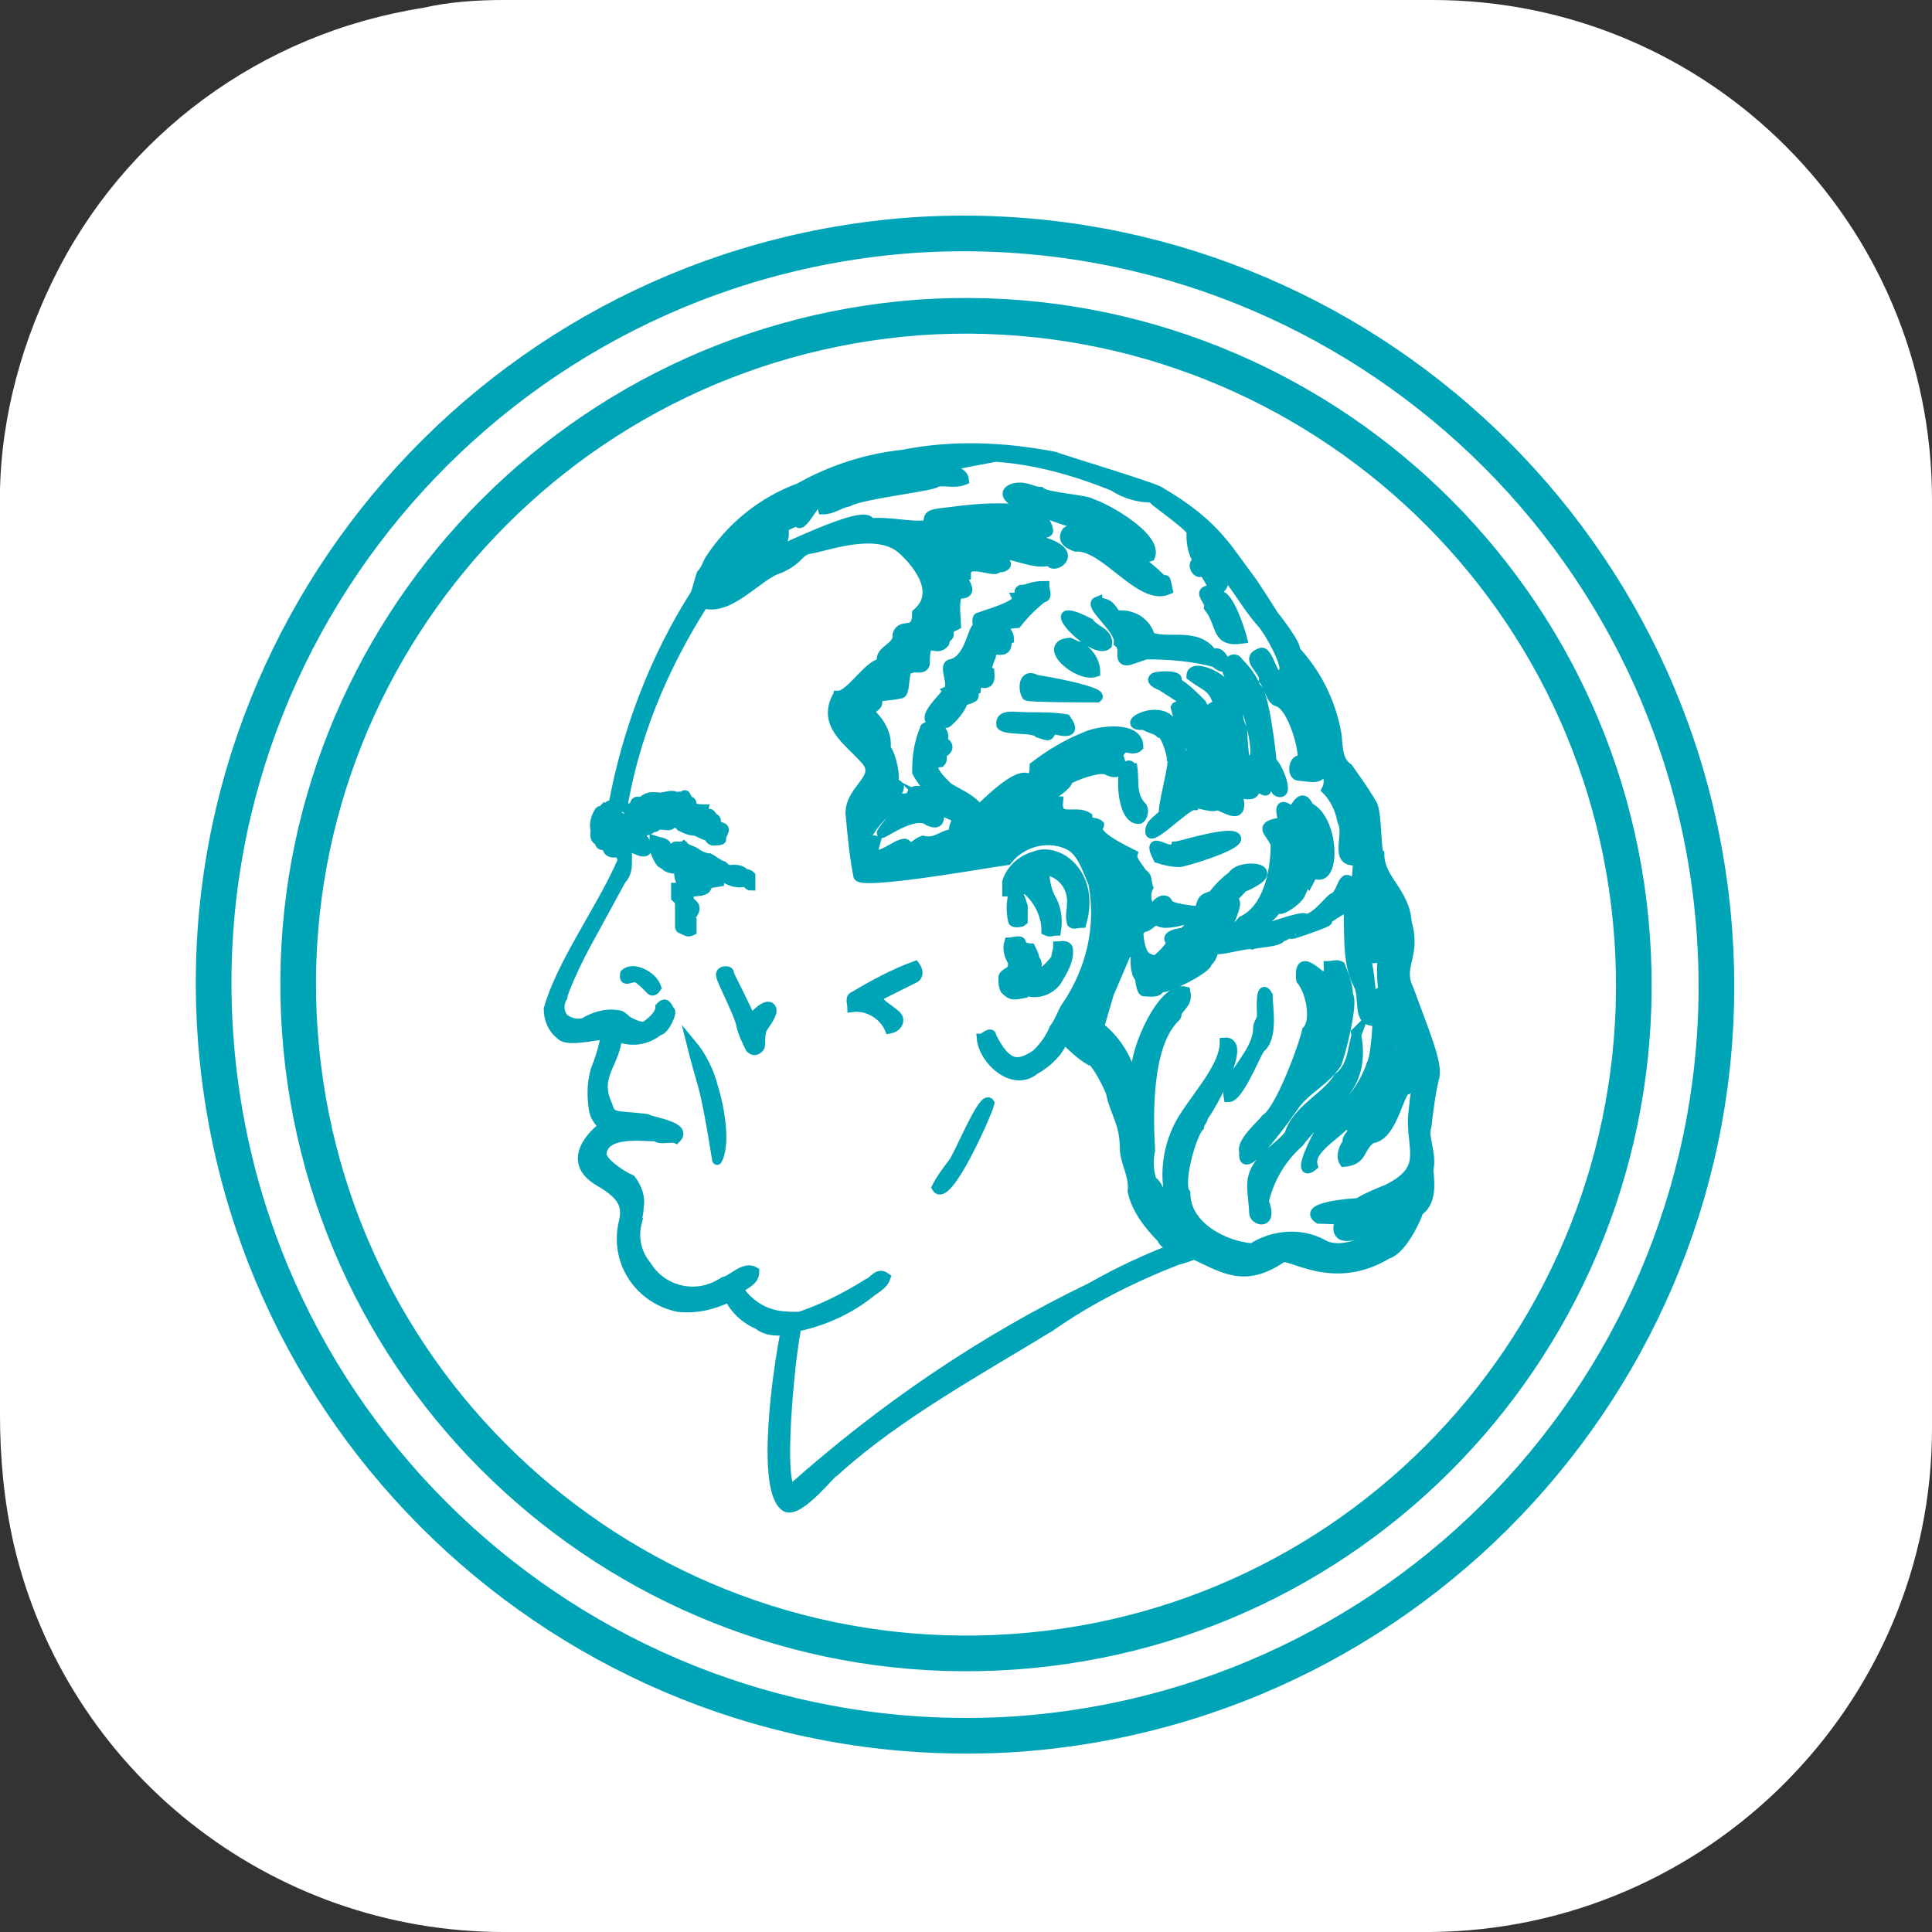 <?xml version="1.0" encoding="utf-8"?>
<!-- Generator: Adobe Illustrator 24.2.3, SVG Export Plug-In . SVG Version: 6.00 Build 0)  -->
<svg version="1.1" id="Ebene_1" xmlns="http://www.w3.org/2000/svg" xmlns:xlink="http://www.w3.org/1999/xlink" x="0px" y="0px"
	 viewBox="0 0 98.6 98.6" style="enable-background:new 0 0 98.6 98.6;" xml:space="preserve">
<rect x="0" y="0" width="98.6" height="98.6" fill="#333333" stroke="none"/>
<style type="text/css">
	.st0{fill:#FFFFFF;}
	.st1{fill-rule:evenodd;clip-rule:evenodd;fill:#00A4B7;stroke:#00A4B7;stroke-width:0.5;stroke-miterlimit:10;}
	.st2{fill:none;stroke:#00A4B7;stroke-width:1.82;stroke-miterlimit:22.93;}
</style>
<path class="st0" d="M0,49.2c0-7.7,0-15.4,0-23.1c-0.1-4.1,0.9-8.1,2.7-11.8C6.3,6.9,13.3,1.7,21.6,0.4C22.9,0.1,24.3,0,25.7,0
	c15.8,0,31.6-0.1,47.4,0c14.1,0,25.5,11.4,25.5,25.5c0,0.1,0,0.2,0,0.3c0,15.7,0,31.4,0,47.1C98.6,87,87.1,98.5,73,98.6
	c-0.1,0-0.1,0-0.2,0H25.7c-11.9,0-22.3-8.2-25-19.8C0.2,76.6,0,74.4,0,72.2C0,64.5,0,56.9,0,49.2z"/>
<path class="st1" d="M70.5,61.8C70.5,61.8,70.5,61.8,70.5,61.8L70.5,61.8z M69.2,52.7c0.6,3-1.4,3.6-2.9,5.6c-0.9,0.8-1.5,1.8-1.8,3
	c0.5,1.3-0.5,1-0.5,0.6s-0.1-0.9-0.1-1.4c0-1.3,1.3-1.8,1.9-2.6c0.4-1.3,1.9-1.9,2.5-2.9c0.8-0.6,0.7-1.6,1-2.4L69.2,52.7z
	 M64.7,50.8c0,0.6,0.3,2.2-0.4,2.7C64,54,63.2,56,62.7,56c-0.2-1,1.5-2.2,1.5-3.5c0-0.3,0.2-0.4,0.2-0.7
	C64.4,51.6,64.3,50.1,64.7,50.8z M67.4,49.8c0.6-0.2,0.5,2.8,0.2,3.4c0.9,0.4,0.2-3.4,0.2-3.9c0.2,0,0.4-0.1,0.6,0
	c0.2,0.5,0.4,1,0.4,1.5c0.3,0.3-0.4,3.1-0.6,3.5c-0.6,0.9-1.6,1.3-2.2,2.2c0,0-2.7,3.9-2.5,2.3c-0.2-0.5,0.9-1.4,1.1-1.7
	c0.7-0.4,1.9-3.6,2.1-4.5c0.5-0.5,0.2-2-0.3-2.6C66.3,49,66.7,49.2,67.4,49.8z M60,49.2c0.1,0.2-0.3,0.2-0.3,0.3
	C59.2,49.6,59.8,49.2,60,49.2z M58.2,49.8c-0.2,0.3-0.4-1.2-0.1-1.1L58.2,49.8z M60.9,48.3c-0.2,0.3-0.4,0.6-0.7,0.8
	C60.2,48.8,60.9,48.4,60.9,48.3L60.9,48.3z M70.7,47.2c0.2,0.4-0.1,0.8-0.1,1.2c-0.1,0.7-0.1,1.5,0,2.2c-0.6,0-0.4,1-0.6,1
	c0-0.9-0.1-1.9-0.3-2.8c0.1,0.2,0.3,0.1,0.5,0.1C70.7,48.7,70.3,46.4,70.7,47.2L70.7,47.2z M61.7,46.5c-0.1,0.6-0.7,0-0.7,0.5
	c-0.2,0.2-0.4,0.4-0.6,0.6c-0.1,0-0.9,0.1-0.7,0.4c0.4,0.1-1,1.4-1.3,1.3c0-0.2,0-0.3,0.2-0.4c-0.5-0.2-0.5-1.4-0.5-1.4
	c0,0,0.2-0.1,0.2-0.2c0.3,0.1,0.5-0.4,0.8-0.3C59.6,47.4,61.7,46.5,61.7,46.5L61.7,46.5z M69.4,46c0,0.3,0.6,3.3,0.2,2.8
	c-0.3-1-0.4-2-0.4-2.9C69.3,45.8,69.2,46.1,69.4,46L69.4,46z M57.8,46.4c0,0,0.1,0.2,0.1,0.2c0.4,0.4,0.6,0.2,0.8,0.3
	c0,0.4-1.3,0.1-1.3-0.9C57.7,46.1,57.8,46.3,57.8,46.4L57.8,46.4z M57.1,44.4c0.6,0.4-0.1,0.3-0.2-0.2C57,44.1,57,44.3,57.1,44.4z
	 M63.1,42.8c0,0.4-2.7,1.2-2.9,1.2c-0.4,0-0.8-0.1-1.1-0.2c-0.7-1.4,0.7,0,0.9-0.6C60.2,43.2,63,42.3,63.1,42.8L63.1,42.8z
	 M49.1,43.4c0,0,0.1-0.1,0.1-0.1C49.3,43.2,49.2,43.3,49.1,43.4L49.1,43.4z M69.4,43.2c-0.2,0,0-1-0.2-1.1
	C69.4,42.4,69.4,42.7,69.4,43.2L69.4,43.2z M49.7,42.6c-0.1,0.2-0.2,0.5-0.5,0.6C49.4,43,49.6,42.8,49.7,42.6L49.7,42.6z M69.1,41.4
	L69.1,41.4C69.1,41.4,69.1,41.4,69.1,41.4L69.1,41.4z M66.8,41.2c1.3,0.6,1.4,3.9,0.3,3.4c-0.2-0.4,0.1-1.9-0.4-2.2
	c0,0.8,0.5,1.9,0.1,2.6c-0.2-0.3-0.3,0.5-0.4,0.5c0,0.3-0.8,0.9-1.1,0.9c0-0.7,1.1-1.4,0.8-2.2c0-0.5-0.1-0.9-0.3-1.4
	c0-0.2-1-2.3,0.1-1.4C66.1,41.4,66.4,40.3,66.8,41.2L66.8,41.2z M68.8,40.8C68.8,40.8,68.7,40.8,68.8,40.8
	C68.7,40.8,68.7,40.8,68.8,40.8L68.8,40.8z M51.2,41.6c-0.4,0.4-0.8,0.8-1.2,1.1C49.8,42.4,51.1,41.4,51.2,41.6L51.2,41.6z
	 M68.4,40.1c-0.1-0.1-0.1-0.1-0.1-0.2C68.4,39.9,68.4,40,68.4,40.1L68.4,40.1z M46.9,41.2c0,0-0.8,0.1-0.9,0.3c-0.3,0-0.9,0.8-1,1
	s1.7-1.2,2.4-0.6c0.7,0.3,0.5-0.3,0.5-0.6c0.1,0.1,1,0.4,1,0.5c-0.2,0.2-0.4,0.9,0,0.8l0,0c-0.7-0.2-1,0.5-1.8,0.3
	c-0.3,0.1-0.5,0.4-0.8,0.4c0.1-1-2.2,1.5-1.6-0.4c-0.3-0.1-0.4,0.4-0.6,0.4c-0.2-0.7,1.7-2.9,2.5-2.3C46.7,41,46.8,41.1,46.9,41.2
	L46.9,41.2z M68.2,39.7v-0.2C68.2,39.6,68.2,39.7,68.2,39.7L68.2,39.7z M47.6,41.1c-0.2-0.1-0.3-0.2-0.4-0.3
	C47.4,40.9,47.6,40.9,47.6,41.1z M51.3,40.5c0.1,0.3,0,0.2,0.3,0.2c-0.5,0.4-0.9,0.4-1.4,1C49.8,41.3,50.9,40.7,51.3,40.5z
	 M47.1,40.7L47.1,40.7L47.1,40.7z M57.8,39.2c0.1,0.7-0.1,1.4,0.5,2c0.1,0.2,0,0.6-0.2,0.6c-0.8,0-0.9-2-0.7-2.6
	c0.1-0.1,0.2-0.2,0.3-0.1C57.7,39.1,57.7,39.2,57.8,39.2z M56,38.3c0.4,0.2-1,0.3-1.1,0.4c-0.3,0-1.2,0.8-1.4,0.6
	C53.7,38.7,55.5,38.3,56,38.3L56,38.3z M61.7,37.8c0,0,0.2,0.4,0.2,0.6c0.1,0.2-0.1,2.2-0.4,1.8c0.1-0.2-0.2-0.1-0.1-0.3
	c0.4-0.6,0.4-1.4,0.1-2.1C61.4,37.7,61.7,37.7,61.7,37.8L61.7,37.8z M62.1,36.7c0,0,0.4,0.6,0.3,0.6c0.3,0.8,0.4,1.7,0.2,2.5
	c0,0-0.4,0.9-0.4,0.2c0-0.6,0.4-2.6-0.1-3C62,36.6,62.1,36.7,62.1,36.7L62.1,36.7z M60.7,36.5c0,0,0.2,0.4,0.2,0.5
	C60.8,36.9,60.6,35.9,60.7,36.5L60.7,36.5z M52.5,36.6c0.7,0,1.3,0,1.9,0.1c0.5,0.7,0.1,0.7-0.7,0.5c-0.2,0.4-0.1,0.4-0.7,0.2
	c-0.3-0.3-1.7-0.1-1.9-0.4C51,36.4,51.8,36.6,52.5,36.6L52.5,36.6z M67.6,38c0.1,0.1,0,0.3,0.1,0.4c-0.4-0.8-0.7-1.7-0.8-2.7
	C67.3,36.4,67.5,37.2,67.6,38L67.6,38z M66.2,35.7c0,0.5,0,0.9-0.1-0.2C66.2,35.6,66.1,35.7,66.2,35.7L66.2,35.7z M52.9,34.7
	c0.2,0,3.5,0.6,3.1,0.9c-0.3,0-3.6,0-3.6-0.1C52.2,35.2,52.2,34.3,52.9,34.7L52.9,34.7z M63.2,33.8c0.4,0.4,0.7,0.8,0.9,1.3
	c0.4,0.1,0.8,3.5,0.8,3.8c0.2,0,1,1.8,0.3,1.5c-0.2-0.1,0-0.4-0.3-0.4c-0.1-0.1-0.2-0.1-0.2-0.2c-0.2,0.5,0.2,0.8-0.6,0.3
	c-0.1,0.1,0.1,0.6-0.7,0.4c-0.2-0.2-0.7-0.5-0.6,0c0.1,0.2,0.3,0.1,0.4,0.2c0.3,1.3-0.8,0.4-1.1,0.4c-0.3,0.2-1.2-0.3-1.2,0
	c-0.4,0-2.3,2-2.2,1.3c0-0.4,0.5-0.6,0.7-0.9c-0.1-0.3,0.6-2.7,0.4-2.8c0-0.2-0.3-1.3-0.6-1.3c-0.2-0.2-0.5-0.2-0.8-0.4
	c-1.5,0.1,1-1.3,1.5,0.1c0,0.8,1.1,2.2,0.6,2.9c0.1,0.3-0.5,1.1,0.1,0.7c0-0.2,0.2-0.2,0.1-0.4c0.2-0.1,0.1-1.9,0.1-2.1
	c-0.4-0.6-0.6-1.3-0.8-2.1c0.1-0.2,1.3,0.2-0.1-0.7c0,0,0.1,0,0.1,0c0,0-0.2-0.3-0.4-0.3c-0.1,0-1-0.3-0.7-0.5
	c0-0.1,1.5-0.2,1.1,0.2c0.5,0.3,0.9,0.7,1.3,1.1c0.9,1.6-0.2,0.2,0.9,0.1c-0.3-1-0.6-0.9-1.4-1.5c0-0.7,1.7,0.1,1.8,0.6
	c-0.3-0.3-0.2,0.3,0,0.1c1,1,0.3,1.1,0.8,2c0,0.2,0.1,2.6,0.4,1.6c0.7,0.1-0.2-3-0.5-3.3c0-0.2-0.7-1.1-0.7-1.4
	C62.5,33.9,63,33.4,63.2,33.8L63.2,33.8z M54.6,32.8c0.2,0.1,0.4,0.2,0.5,0.2c0.5,0.3,0.8,0.8,0.8,1.3C55,34.6,53.1,32.9,54.6,32.8
	L54.6,32.8z M55.6,31.8c0.3,0.4,1,0.5,0.9,1.1c-0.6,0.5-2.6-1.5-2-1.5C54.8,31.4,55.2,31.6,55.6,31.8L55.6,31.8z M56.3,30.8
	c0.5,0,0.7,1,0.9,0.6c0.7,0,1.3,0.4,1.5,1.1c0.9,0.4,2.4-0.3,3.2,0.9c0.5-0.4,1,1.2,0.1,0.4c-1.1-0.3-2.3-0.4-3.5-0.4
	c-0.3,0.1-0.6,0.2-0.9,0.3c-0.6,0.1-0.1-0.6-0.5-0.9c0.1-0.7-1.6-1.9-1.1-2.1C56,30.8,56.2,30.7,56.3,30.8L56.3,30.8z M62,30.1
	c0.1,0.1,0.2,0.2,0.2,0.3c0.5-0.1,1.1,1.8,1.2,2.2c-1.4,0.2-1-0.7-1.7-1.6C61.8,30.6,60.9,30.1,62,30.1L62,30.1z M53.3,29.9
	c0,0.2,0.2,0.6-0.1,0.6c-0.5,0.4-0.9,0.8-1.3,1.3c-1.2,0.1-0.4,0.3-0.4,0.8c-0.3,0.1,0.2,0.8-0.9,0.5c-0.1,0.1,0,0.2,0,0.3
	c0,0.1-0.4,0.8-0.1,0.9c0.1,1.1-0.7,0.1-0.7,0.9c-0.2,0.1,0,0.4-0.2,0.4c-0.1,0.1-0.3,0.1-0.5,0.2c0.1,0.2-0.6,1-0.8,1.1
	c-2,0.2,0.1-1.4,0-1.6c0.5-0.2-0.2-1.3,0.2-1.4c1-0.2,1.1-1.8,1.4-1.9c0-0.2-0.1-0.5,0.1-0.5c0.2-0.1,2.1-0.6,1.9-1
	c0.3,0,0-0.3,0.2-0.4C52.5,30.1,52.6,29.9,53.3,29.9z M47.8,29.9c-0.1,0.1-0.1,0.2-0.1,0.3C47.5,30,47.6,29.9,47.8,29.9z M47.6,29.6
	c-0.1,0-0.1-0.2-0.1-0.3C47.5,29.4,47.6,29.5,47.6,29.6L47.6,29.6z M37,29.4c-0.1,0.5-1,0.7-0.3,0.2C36.8,29.5,36.8,29.3,37,29.4
	L37,29.4z M47.8,28.7c0.1,0.3-0.4,0-0.5-0.2L47.8,28.7z M37.9,29.2c-0.4,0.2-1.1,0.5,0.1-0.2C38,29.1,37.9,29.2,37.9,29.2L37.9,29.2
	z M38.2,28.9c0.2-0.1,0.4-0.2,0.5-0.3C38.6,28.8,38.4,28.9,38.2,28.9L38.2,28.9z M38.9,28.6L38.9,28.6z M55.6,27.1
	c0.2,0.3,1.5,0.4,1.8,1c0.6,0.4,1.2,0.8,1.7,1.3c0.5,0.5,0.3-0.2,0.5,0.7c-1.4,0.6-3.2-2.3-4.7-2.2c-0.3-0.1-0.7-0.3-0.5-0.7
	C54.5,26.9,55.3,27.2,55.6,27.1L55.6,27.1z M38.6,27.2c-0.3,0.2-0.5,0.4-0.8,0.6c-0.2,0.1-0.3,0.3-0.4,0.4c0.3-0.4,0.7-0.8,1.1-1.1
	C38.5,27.1,38.5,27.3,38.6,27.2L38.6,27.2z M39.7,25.9L39.7,25.9L39.7,25.9z M53.1,25.1c0.3,0.3,2.4,0.4,2.6,0.6
	c0.7,0.2,3.4,1.7,3,2.7c-0.8,0.3-1-0.5-1.6-0.8c-1.5-0.8-3.1-1-4.6-1.8c-0.2,0.2-1.8-0.6-0.7-0.9C52.4,24.8,52.7,25.1,53.1,25.1
	L53.1,25.1z M41.4,25.1l9.1-1.8c2.2,0.1,4.3,0.7,6.3,1.5c0.6,0.4,1.3,0.6,2,0.6c0,0.1,0.1,0,0.1,0.1s2.4,1.7,1.9,1.8
	c0,0.5,0.1,1,0.4,1.4c-0.5-0.1-0.1,0.8,0.2,0.4c0.2,0.3,0.4,0.6,0.5,0.9c0.7,0.3,0.6-0.7,0.4-1c0.8,0.9,1.3,1.9,2.1,2.8
	c0.3,0.3,1.4,2.2,1.1,2.5c0,0.8,0.2,0.4,0.5,0.9c-1-0.1-1.2-1.9-1.6-1.9c-1,0.3,0.2,0.9,0.1,1.4c0.2,0.2,0.4,1.1,0.7,1.1
	c0.9,0.3,1.5,3.1,1.2,3c-0.4-0.1-0.5,0.8-0.1,0.8c0.4,0,1.2,0.3,1.2-0.4c0.3,0.3,0.4,0.7,0.2,1.1c0.4,0.4,0.7,1,0.8,1.6
	c0.4,0.7-0.5,2.2,0.8,2c0,0.5-0.1,1.1-0.1,1.5c-0.7-1.2-0.6,0.1-1.1,0.4c-0.2,0-0.9,1.1-1.5,1.1c0.1-0.3-2.9,0.8-3.1,0.9
	c0.4-0.3,2.1-1.5,1.5-1.5c0-0.2,0.8-1.7,0.8-1.8c0.5-0.9,0.2-1.9-0.6-2.5c-1,0.2-0.3,0.5-0.1,1.1c0,1.4-0.4,3.3-1.7,3.9
	c-0.4,0.5-1,0.9-1.6,1.2c0.1,0,0.1,0.3,0.3,0.2c-0.1,0.2,1.6-0.3,1.8-0.2c0.2-0.1,1.4-0.1,1.5-0.4c0.2,0,0.5-0.3,0.7-0.3
	c-0.1,0-0.5,0.3,0.1,0.1c0,0,2.1-0.7,1.4-0.6c0.4-0.3,0.8-0.5,1.2-0.8c0.1,1.1-0.1,2.9,0.5,4c0.4,0.7-0.1,2,0.9,1.9
	c0.2-0.4,0,1.9-0.2,2.2c-0.4,1.2-1.2,2.2-2.2,2.9c-0.4,0.2-1.8,3.1-0.8,2.3c-0.3-1,1.9-1.9,1.7-2.4c0.2,0.1,0.1-0.3,0.3-0.2
	c0,0.3-0.2,0.5-0.1,0.6c0.5-0.2,1-0.6,1.3-1.1c0.8-1.3,0.8-3.5,1-5c0.8,0.9,0,4.5-0.7,5.1c-0.1,0.2-2,1.5-1.7,1.8
	c-0.2,0.2-0.4,0.7-0.2,1c1-0.1,0.7-0.7,1.4-1.2l0,0c1.1-0.1,1.4-2.5,1.8-2.5c0.5-0.7-0.1-1.7,0.3-2.4c0.6,0,0,3.3,0,4
	c0,1.6,0.7,2.5-1.3,3.5c-0.5,0.2-1,0.4-1.5,0.7c-0.3,0-2.9,0.2-2,0.8c0.3,0,1.9,0.1,2,0c0.5-0.1,0.9-0.3,1.4-0.5
	c-0.4,0.3-2.2,0.6-2.4,0.9c-0.1,1.2,2.2-0.2,2.8-0.2c-0.8,0.8-2.6,1.7-3.6,1.1c-1.1-0.6-2.5-0.5-3.6,0.2c-1.4-0.1-3.4-1.1-3.4-2.8
	c-0.4-0.5,0.3-3,0.7-3.4c0-0.2,0.2-0.3,0.2-0.5c0.4-0.5,2.3-3.9,1.1-3.8c0,1.4-1.8,3.1-2.4,4.4c-0.7,1.5-0.7,3.2,0,4.7
	c-0.5-0.3-1-2-1.3-2c-0.2-0.5-0.2-1.1-0.1-1.6c-0.1-1.7-0.2-5.4,1.3-6.8c0.1-0.1,0-0.2,0.1-0.3c0.3-0.4,0.5-0.5,0.4-1
	c-1.2-0.3-2.6,3.1-2.5,4c-0.1,0.2,0,0.8-0.1,1c-0.2-1.3-0.8-2.4-1.8-3.2c0,0,0.5-1.7,0.5-1.7c0.3-0.7,0.6-1.4,0.9-2.1
	c0.1-0.1,0.1,0,0.2,0c0.1,0,0.2-0.2,0.3-0.2c0.1,0,0.1,2.2,0.4,2.2s0.7,0.1,0.8-0.2c0.3,0.1,2.5-1,2.4-1.3c0.5-0.3,0.3-1.5,0.9-1.6
	c0.1-0.1,0.7-1.4,0.5-1.5c-0.7,0.3,0.4-0.6,0.4-0.7c2.4-1-0.1-1.3-0.5-0.6c-0.4,0.3-0.7,0.6-1,1c-0.6,0.2-0.5,0.2-0.7,0.8
	c0,0-1.5-0.1-1.6-0.4s-0.5-0.1-0.6,0.1c-0.2,0.6-0.7-0.3-0.4-0.9c-0.1-0.2,0-0.6-0.3-0.7c0-0.1-0.6-0.7-0.5-1
	c-0.4-0.2-1.9-0.9-1.8-1.4c-0.1,0,0.1,0,0.1-0.1c-0.2-0.2-0.6,0-0.6-0.4c-0.6-0.4-1.6,0.3-1.5-0.8c-0.1,0-0.4-0.1-0.4-0.2
	c0-0.1,0.9-0.6,0.9-0.9c0.3-0.2,1.6-0.7,2-0.5c1,0.5,0.7-0.8,0.4-0.9c0.1,0,0.3,0,0.3-0.1c0-0.4,0.6,0.1,0.9-0.2
	c0-1.1-2.1-0.8-2.7-0.5c-1,0.4-1.8,0.9-2.6,1.5c0,0.2,0,0.7-0.4,0.6c-0.6-0.2-2.1,1.3-2.5,1.7c0-0.1,0-0.2-0.1-0.3
	c-0.4-0.4-0.9-0.6-1.4-0.9c-0.3-0.3-1.3-1.2-0.4-1.3c0.1-0.1,0.1-0.3,0-0.4c0.1-0.1,0.7-0.3,0.1-0.7c0.3-0.8-1-0.8-0.9-0.6
	c-0.3,0.7-0.4,1.4-0.4,2.2c0.2,0.4,0.5,0.7,0.7,1.1c-0.1,0.1-1-0.5-1,0.2c-1.7,0.3,0.1-0.7-1-0.7c0.3,0,0-1.5-0.3-1.8
	c0.1-0.7-0.3-1.4-0.9-1.9c0.1-0.1,0.8-0.4,0.3-0.6c0-0.2,1.1-0.2,1.3-0.3c0.4,0.1,0.1-1.4,0.6-1.3c0.2-0.1,0.6,0.1,0.7-0.2
	c0-1.7,0.5-0.5,1-1.1c0.1-0.5,0.3-0.1,0.2-0.7l0.4-0.2c0-0.2-0.2-1.6,0.2-1.6c1,0-0.4-1.1,0.3-1c0-0.9,1.7,0.1,1.6-0.4
	c0.2,0.2,0.9-0.2,0-0.3c0-0.1,0.2,0,0.2-0.1c-0.3-0.3-3.1,0-3.4-0.5c1.1,0.2,2.1-0.2,3.1,0.3c0.7-0.2,2,0.6,2.8,0.3
	c0,0.6,2-0.5-1-1.1c-1,0.1-2.5-0.6-3.7-0.6c0-0.6,4.5,0.7,4.6,0.2c-0.2-1.8-4.6-1-5.6-0.9c-0.7,0.1-0.4,0.3-0.6,0.6
	c-0.9,0.1-1.9-0.2-2.9-0.1c-0.1-0.9-5.1,1.7-5.4,1.7c0.5-0.6,1.1-0.4,1-1.4c-0.3,0,0.6-0.4,0.7-0.4c0.2,0.6,1.1-1.6,1.3-1
	c-0.1,0,0,0.4,0,0.4c0.5,0,0.8-0.3,1.3-0.4c0.7-0.4,4.5-0.8,4.5-1c0.4-0.1,0.9,0.1,1.4-0.1c-0.1-1.3-5.5,0-6.8,0.5
	c-0.7-1.1,7.8-1.8,8.5-1.7L41.4,25.1z M52.2,50c-0.2,0.2,0,0.6,0,0.7c-0.5,0.1-0.6,0.1-0.9-0.2c-0.1-0.2-0.1-0.4-0.1-0.6
	c0-0.1,0.1-0.2,0.3-0.3c0.2-0.1,0.2-0.4,0.2-0.5c-0.2-0.3-0.3-0.7-0.2-1c0.2,0,0.7-0.2,0.6,0.1c0,0,0.1,0.1,0.1,0.1
	c0,0,0.2,0.1,0.4,0.1c0.1,0.2,0.2,0.4,0.2,0.6c0.2,0.1,0.1,0.4,0,0.6C52.5,49.6,52.3,49.8,52.2,50z M47.8,60.6
	c0.2-0.4,0.5-0.8,0.8-1.2c0.3-0.3,1.6-3.6,1.9-3.1C50.4,56.8,48.3,61.5,47.8,60.6L47.8,60.6z M35.3,53.3c0.5,0.6,0.9,1.4,1.1,2.2
	c0.4,1.3,0.6,3,0.2,3.7c0,0.1-0.4-2.6-0.7-3.7C35.7,54.8,35.5,54.1,35.3,53.3z M46.7,49.3c0,0,0.3,0.4,0,0.6
	c-0.6,0.3-1.2,0.6-1.8,0.9c-0.3,0.4,0.6,0.7,0.9,1.1c0.1,0.1,0.1,0.5-0.4,0.6c-0.3-0.7-1.1-1.2-1.9-1.1c0-0.1-0.1-0.4,0-0.5
	C44.5,50.3,45.6,49.7,46.7,49.3z M37.2,49.7c0.1,0.2,1.1,2.2,1.1,2.3s0.7-0.8,1-0.6c0.3,0.2-0.3,0.9-0.4,1.1s-0.1,0.5-0.1,0.8
	c0,0.2-0.2,0.3-0.3,0.3c-0.1,0-0.2-0.1-0.2-0.1c-0.2-0.4-0.4-0.8-0.5-1.3c-0.2-0.7-1-2.2-1-2.4C36.7,49.5,37.3,49.5,37.2,49.7z
	 M33.5,50.4c-0.2,0.3-0.3,0.1-0.4,0c-0.2-0.2-0.4-0.4-0.6-0.5c-0.3-0.1-0.7,0.3-0.6-0.2C32.3,49.3,33.3,49.8,33.5,50.4z M52.3,50
	c0.1-0.1,0.6,0.1,0.8-0.3c0.3-0.2,0.6-0.5,0.8-0.8c0-0.2,0.1-0.4,0.1-0.6c0.1,0,0.4-0.1,0.5,0.1c0.1,0.6-0.3,1.2-0.6,1.7
	c-0.4,0.5-1.1,0.7-1.7,0.4C52.3,50.3,52.3,50.1,52.3,50z M52.2,46.4C52.2,46.4,52.1,46.4,52.2,46.4l0,0.6c-0.1,0.1-0.5,0.1-0.5,0
	c-0.1-0.4-0.1-0.9,0-1.3H52C52.1,45.9,52.2,46.2,52.2,46.4z M55.2,47.1c-0.2,0-0.4,0.1-0.5,0c-0.1-0.4,0-0.6,0-0.9
	c0.1-0.9-0.5-1.7-1.4-1.8c0,0.5,0.1,1,0.3,1.4c0.3,0.5,0.4,1.1,0.3,1.7c-0.2,0-0.3,0.1-0.5,0c0-0.8-0.4-1.6-1-2.1
	c-0.2,0-0.4-0.1-0.6,0.1h-0.4c0-0.2,0-0.3,0-0.5c0.2-0.6,0.7-1.1,1.4-1.3C54,43.2,55.9,44.6,55.2,47.1L55.2,47.1z M34,43.3
	c0.1,0.1,0.2,0.4,0.4,0.3c0.2-0.1-0.1-0.4,0.1-0.4h0.3c0,0.1,0.1,0,0.1,0c0.2,0.2,0.5,0.2,0.7,0.4c0.2,0.1,0.4,0.2,0.6,0.2
	c0.2,0.1,0.4,0.3,0.7,0.4l0,0c0,0,0.2,0.2,0.3,0.2s0.6-0.1,0.8,0.2c0.1,0,0.2,0,0.3,0.1c0,0.2,0,0.3,0,0.5c-0.1,0-0.2-0.2-0.3-0.2
	c-0.3,0.1-0.7,0-1-0.2c-0.1-0.1-0.2-0.1-0.3-0.1V45l-0.6,0.1c0,0.6-0.8,0.2-1,0.6c0,0,0.1,0.3,0.1,0.3c0,0.1,0.5,0.2,0.1,0.7
	c-0.1,0.2-0.3,0.4,0,0.4v0.4c-0.2,0.1-0.3,0-0.5-0.1c-0.1,0-0.1-0.1-0.1-0.1c0-0.4,0-0.8,0-1.2c-0.1-0.3,0-0.1-0.2-0.3v-0.5
	c0.1,0,0.2-0.1,0.3-0.2c-0.1-0.2-0.2-0.5-0.1-0.7c-0.2-0.1-0.6,0-0.8-0.3c-0.2,0-0.3-0.3-0.4-0.5c-0.1-0.2-0.1-0.5-0.1-0.7
	C33.7,43,34.1,43,34,43.3z M59.3,63.2c-0.7-0.7-1.3-1.5-1.5-2.4c0.1-0.8-0.4-1.5-0.4-2.2c0-1.3-0.5-1.8-0.7-2.8
	c0-0.1-0.8-1.8-1.1-1.7c-0.5-0.3-0.9-0.7-1.3-1.1c-0.3,0.7-0.8,1.2-1.5,1.6c-1.1,0.9-2.6-0.5-2.7-1.6c0.1,0,0.5-0.4,0.5-0.1
	c0.8,1.6,1.4,1.5,2.3,0.9c0.4-0.4,0.7-0.8,0.9-1.3c0.3-0.4,0.4-0.8,0.6-1.1c1.3-1.9,1.8-4.1,1.4-6.3c-0.3-0.7-0.6-1.7-1.3-2
	c-1.1-0.5-2.4-0.1-3.1,0.8c-0.8,0.1-7.5,1.3-7.6,0.8c-0.2-1-0.3-2.1-0.4-3.2c0-1.3,1.7-1.8,0.7-2.8c-0.8-0.9-2.1-1.7-1.4-3.1
	c0,0,0.1,0,0.1-0.1c0.6,0,1.7-1.8,2.2-1.6c0.1-0.1-0.1-0.2,0-0.2c-0.1-0.5,0.9-0.7,0.8-1.3c0.2-0.7,1,0.1,1-1.1
	c1.3-1.1-0.1-2.7-0.8-3.3c-1.3-1.1-3.9-0.1-4.6,0c-0.7,0.1-0.5,0.5-1.6,1c-1.1,0.3-2.5,2.2-3.9,1.8c-2.1,3.3-3.6,6.9-4.2,10.8
	c0,0.3,0.3-0.3,0.2-0.3c0.2,0,0.4-0.1,0.5-0.2c0-0.4,0.4,0,0.5-0.3l0,0c0.3-0.2,0.6-0.1,0.8-0.1s0.7-0.2,0.8,0
	c0.1-0.1,0.3,0,0.4-0.1c0.1-0.1,0.1,0.1,0.2,0.2c0,0.1,0.1,0.1,0.1,0.1c0.1,0,0.1,0.1,0.1,0.2l0,0c0.1,0.2,0.4,0.2,0.6,0.2
	c-0.1,0.4,0.3,0.1,0.4,0.3c0.1,0.2,0.1,0.1,0.2,0.2c0.1,0.1,0,0.2,0,0.2c0.1,0.3,0.6,0.1,0.4,0.5c0,0.1-0.2,0.2-0.1,0.3
	s-0.3,0.1-0.4,0.1c-0.1,0-0.2-0.1-0.2-0.2c-0.3-0.1-0.5-0.2-0.7-0.3c-0.3,0-0.5-0.1-0.7-0.2c0-0.1-0.1,0-0.1-0.1S34.4,42,34.3,42
	c-0.1,0.2-0.3,0.1-0.5,0.1c-0.1,0-0.1-0.1-0.1-0.2c-0.1,0.1-0.2,0.4-0.4,0.3c-0.1,0.2-0.5,0.2-0.6,0.3c-0.1,0.2,0.3,0.4,0.3,0.7
	c0.1,0.6-0.8,0-1-0.1v0.6c0,0.1,0,0.2,0,0.4c0,0.3-0.1,0.6-0.3,0.8c-0.6,1.1-1.2,2.2-1.8,3.3s-1.2,2.5-1.2,2.7
	c-0.2,0.3-0.2,0.8,0.1,1.1c0.3,0.2,0.6,0.3,1,0.2c0.5-0.3,1.1-0.5,1.7-0.4c0.3,0,0.4,0.3,0.7,0.4c0.2,0.1,0.4,0.2,0.7,0.2
	c0.3-0.2,0.8-0.6,0.8-1c0.1-0.1,0.2-0.2,0.3-0.1c0.1,0.1,0.1,0.2,0.2,0.3c0.1,0.1-0.3,1-0.6,1c-0.6,0.5-1.4,0.6-2.1,0.3
	c-0.1,1.4-1.2,2-0.5,3.5c0.2,0.7,0.4,0.5,2,0.7c0.4,0.2,2.1,0.4,1.5,1c-0.2-0.1-0.9,0.1-1-0.1c-0.7,0-2.7-0.3-2.8,0.9
	c0,0.4,1,1.1,1.5,1.3c0.3,0.4,0.5,0.9,0.4,1.4c0,0.5-0.2,0.8-0.1,0.8c-0.2,0.8,0,1.6,0.5,2.2c0.8,1.3,2.5,1.7,3.8,0.9
	c0.1,0,0.1-0.1,0.2-0.1c0.4-0.1,1-0.8,1.5-0.5c0,0.5-0.5,0.6-0.8,0.9c0.3,0.5,0.9,1,1.5,1.2c0.5,0.2,1.1,0.2,1.6,0.2
	c1.2-0.4,2.4-1,3.5-1.7c0.3-0.1,0.5-0.6,0.9-0.3c-0.1,0.3-0.4,0.5-0.7,0.7c-1.1,0.9-2.4,1.5-3.8,1.8c-0.1,0-0.1,0.2-0.1,0.3
	c-0.3,1.5-0.9,7.8-0.2,8c4.6-4.1,9.7-7.6,15.3-10.3c1.4-0.8,2.9-1.5,4.5-2.1C60.2,63.7,59.4,63.6,59.3,63.2z M60.1,64.3
	c-2.3,0.9-4.5,2-6.5,3.4c-3.6,2.2-7.8,4.5-10.9,7.3c-0.1-0.1-1.9,2.3-2.6,1.9c-1.3-0.8-0.4-7.1,0-9c-0.3,0-0.9,0.1-1.4-0.3
	c-0.7-0.3-1.2-0.8-1.5-1.4c-0.8,0.4-1.7,0.6-2.6,0.5c-1.9-0.4-3.2-2.2-2.8-4.2c0,0,0,0,0,0c0.2-0.8,0.2-1.4-1.2-2.2
	c-1.9-1.1-0.1-2.6,0.2-2.8c0-0.1-0.4-0.3-0.5-0.9c-0.1-0.7-0.1-1.3,0.1-2c0.2-0.5,0.4-1.1,0.5-1.7c0.1-0.3-1.9,0.4-2.3-0.1
	c-0.4-0.3-0.6-0.8-0.6-1.3c0.6-2.2,2.6-5,3.6-7.2c0.1-0.3,0.3-0.3,0-0.8c-0.2,0-0.5,0.1-0.6-0.2c-0.1-0.3-0.4,0-0.4-0.4
	c-0.1,0-0.3-0.1-0.2-0.5c-0.1-0.3,0-0.7,0.2-1c0.1-0.1-0.1,0.4,0,0.4c0-0.3,0.2-0.5,0.4-0.7c-0.1,0.1-0.1,0.3-0.1,0.4
	c0-0.1,0.1-0.5,0.4-0.4c0.7-3.8,2.1-7.5,4.2-10.8c0.1-0.3,0.2-0.7,0.3-1c0.2-0.2,0.3-0.5,0.4-0.7c1.1-1.7,2.7-3,4.6-3.7
	c1.6-0.9,3.4-1.5,5.3-1.7c2.5-0.5,5.1-0.4,7.7,0.1c0.2,0.1,5.2,1.6,5.4,1.8c1.2,0.7,2.3,1.5,3.2,2.6c0.2,0.2,0.9,1.2,1.5,2
	c0.6,0.9,1.1,1.7,1.1,1.7s1.2,1.5,1.1,1.8c1.1,1.2,1.8,2.6,2.1,4.2c0.1,0.6,0,1.4,0.6,1.8c0.2,0.3,0.8,1.1,1.2,1.8
	c0.3,0.4,0.2,2.5,0.4,2.6c0,1.3,1.3,1.9,1.4,3.5c0.5,1.7-0.5,2.2,0.1,3.4c0.8,2.2,1.5,3.8,1.3,4.5c-0.2,0.8-0.3,1.7-0.4,2.5
	c-0.2,0.5,0.3,1.4,0.1,2.2c0.1,0.9,0.1,1.7-0.5,2.1c-0.2,0.6-0.9,2-1.6,2.2c-2.8,1.7-5-0.1-5.4,0.2c-1.9,1.3-3,0.5-4.5-0.2
	C61.1,64,60.2,64.3,60.1,64.3z"/>
<path class="st2" d="M46.9,16.2C65.7,14.9,82,29.1,83.3,47.9S70.5,83,51.7,84.3c-18.8,1.3-35.1-12.9-36.4-31.7
	C14,33.9,28.1,17.6,46.9,16.2z M46.6,12C67.7,10.6,86,26.5,87.5,47.6S73,87,51.9,88.5C30.8,89.9,12.5,74,11,52.9
	C9.5,31.8,25.5,13.5,46.6,12z"/>
</svg>
